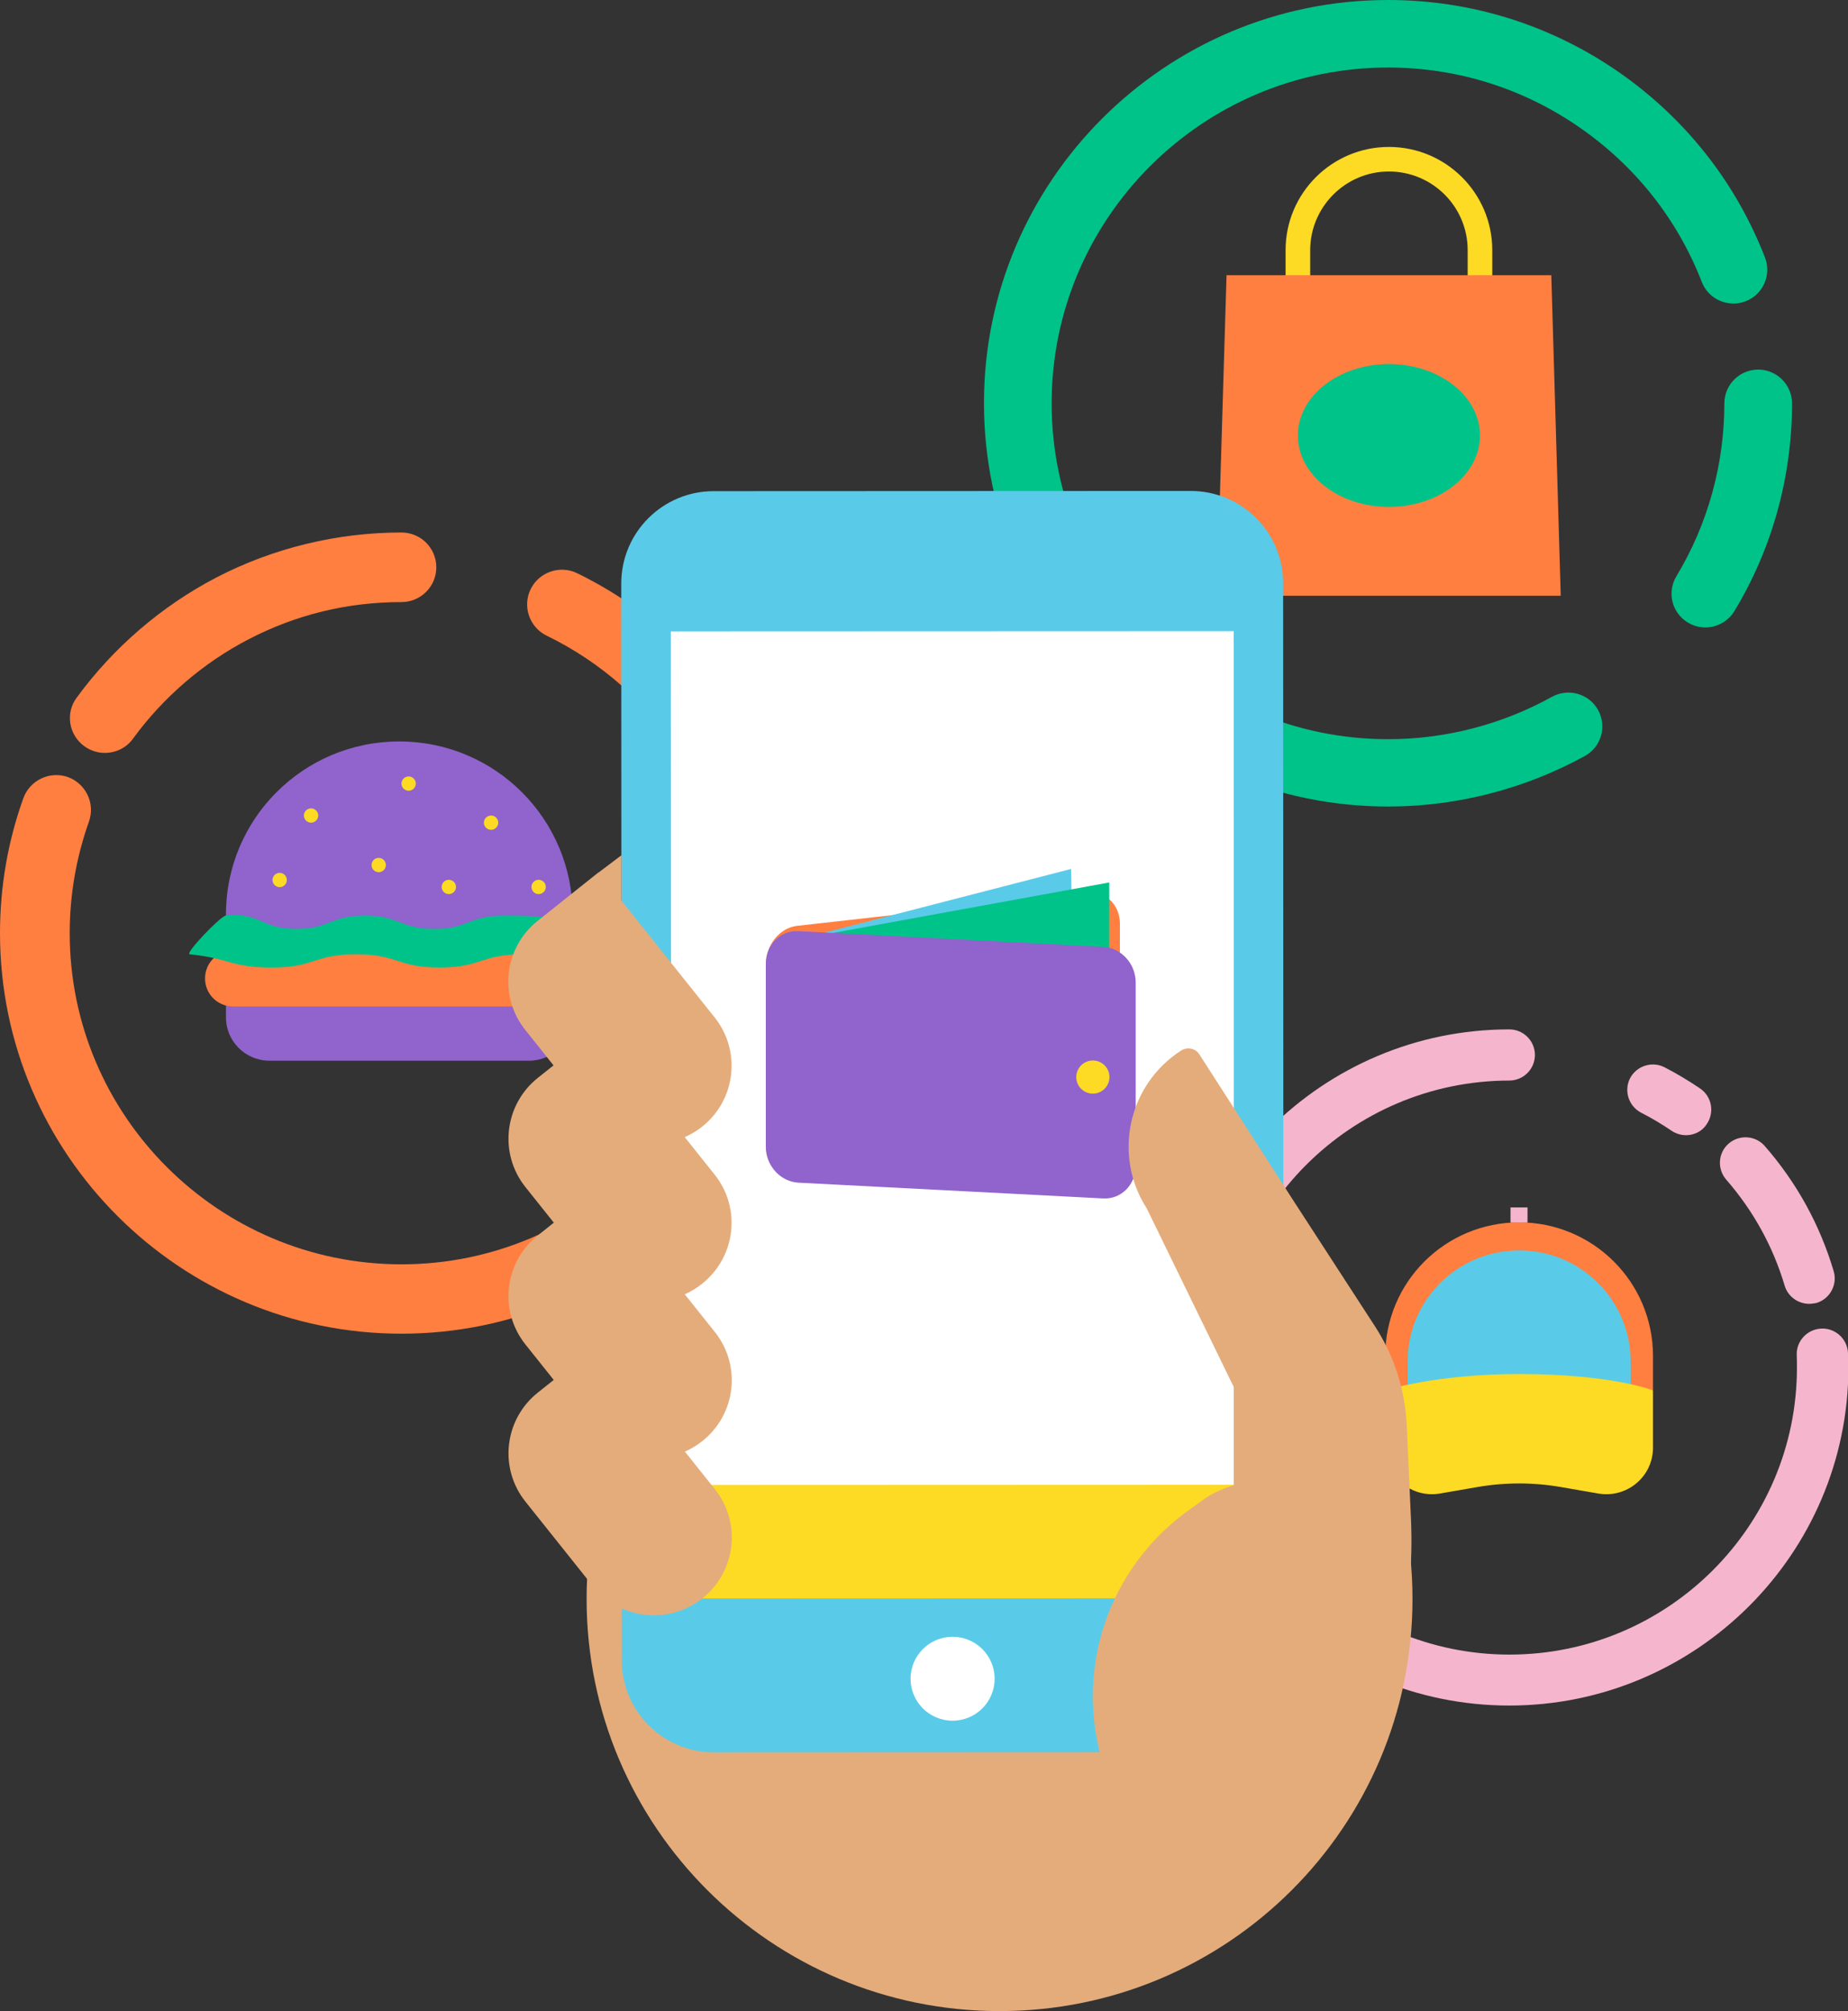 <svg width="159" height="173" viewBox="0 0 159 173" fill="none" xmlns="http://www.w3.org/2000/svg">
<rect x="0" y="0" width="159" height="173" fill="#333333" stroke="none"/>
<g clip-path="url(#clip0)">
<path d="M142.223 119.588H119.184V116.648C119.184 110.293 124.335 105.152 130.704 105.152C137.072 105.152 142.223 110.293 142.223 116.648V119.588Z" fill="#FF7F41"/>
<path d="M140.3 119.588H121.107V117.141C121.107 111.842 125.411 107.564 130.704 107.564C136.014 107.564 140.3 111.859 140.3 117.141V119.588Z" fill="#59CBE8"/>
<path d="M131.427 103.867H129.963V105.17H131.427V103.867Z" fill="#F5B6CD"/>
<path d="M137.513 128.478L134.267 127.915C131.903 127.51 129.504 127.51 127.14 127.915L123.894 128.478C121.442 128.901 119.184 127.017 119.184 124.535V119.605C119.184 119.605 123.488 118.197 130.704 118.197C138.677 118.197 142.223 119.605 142.223 119.605V124.535C142.223 127.017 139.983 128.901 137.513 128.478Z" fill="#FDDA24"/>
<path d="M34.347 63.781C26.109 63.781 19.441 70.436 19.441 78.657V80.488H49.272V78.657C49.254 70.436 42.586 63.781 34.347 63.781Z" fill="#9063CD"/>
<path d="M45.514 91.244H23.18C21.116 91.244 19.441 89.572 19.441 87.512V85.118H49.272V87.512C49.254 89.572 47.578 91.244 45.514 91.244Z" fill="#9063CD"/>
<path d="M48.548 86.579H20.058C18.717 86.579 17.641 85.505 17.641 84.167C17.641 82.829 18.717 81.755 20.058 81.755H48.548C49.889 81.755 50.965 82.829 50.965 84.167C50.983 85.488 49.889 86.579 48.548 86.579Z" fill="#FF7F41"/>
<path d="M49.237 79.15C46.273 78.851 46.308 78.763 43.327 78.763C40.345 78.763 40.345 79.907 37.364 79.907C34.383 79.907 34.383 78.763 31.401 78.763C28.42 78.763 28.42 79.907 25.439 79.907C22.457 79.907 22.387 78.463 19.423 78.763C18.964 78.816 15.859 82.055 16.318 82.09C19.882 82.46 19.846 83.234 23.445 83.234C27.044 83.234 27.044 82.09 30.625 82.09C34.224 82.09 34.224 83.234 37.805 83.234C41.404 83.234 41.404 82.09 44.985 82.09C48.566 82.09 48.813 83.586 52.218 82.477C52.994 82.231 49.678 79.185 49.237 79.15Z" fill="#00C389"/>
<path d="M35.159 68.024C35.5 68.024 35.776 67.748 35.776 67.408C35.776 67.067 35.5 66.792 35.159 66.792C34.818 66.792 34.541 67.067 34.541 67.408C34.541 67.748 34.818 68.024 35.159 68.024Z" fill="#FDDA24"/>
<path d="M24.063 76.316C24.404 76.316 24.68 76.04 24.68 75.7C24.68 75.359 24.404 75.084 24.063 75.084C23.722 75.084 23.445 75.359 23.445 75.7C23.445 76.04 23.722 76.316 24.063 76.316Z" fill="#FDDA24"/>
<path d="M26.762 70.77C27.103 70.77 27.379 70.494 27.379 70.154C27.379 69.814 27.103 69.538 26.762 69.538C26.421 69.538 26.144 69.814 26.144 70.154C26.144 70.494 26.421 70.77 26.762 70.77Z" fill="#FDDA24"/>
<path d="M32.583 75.031C32.924 75.031 33.201 74.755 33.201 74.414C33.201 74.074 32.924 73.798 32.583 73.798C32.242 73.798 31.966 74.074 31.966 74.414C31.966 74.755 32.242 75.031 32.583 75.031Z" fill="#FDDA24"/>
<path d="M42.251 71.386C42.592 71.386 42.868 71.111 42.868 70.77C42.868 70.43 42.592 70.154 42.251 70.154C41.91 70.154 41.633 70.43 41.633 70.77C41.633 71.111 41.91 71.386 42.251 71.386Z" fill="#FDDA24"/>
<path d="M46.343 76.914C46.684 76.914 46.961 76.638 46.961 76.298C46.961 75.958 46.684 75.682 46.343 75.682C46.002 75.682 45.726 75.958 45.726 76.298C45.726 76.638 46.002 76.914 46.343 76.914Z" fill="#FDDA24"/>
<path d="M38.617 76.914C38.958 76.914 39.234 76.638 39.234 76.298C39.234 75.958 38.958 75.682 38.617 75.682C38.276 75.682 37.999 75.958 37.999 76.298C37.999 76.638 38.276 76.914 38.617 76.914Z" fill="#FDDA24"/>
<path d="M128.393 26.864H110.61V21.513C110.61 16.619 114.597 12.64 119.501 12.64C124.406 12.64 128.393 16.619 128.393 21.513V26.864ZM112.727 24.752H126.276V21.513C126.276 17.78 123.241 14.753 119.501 14.753C115.761 14.753 112.727 17.798 112.727 21.53V24.752Z" fill="#FDDA24"/>
<path d="M134.285 51.247H104.7L105.53 23.678H133.473L134.285 51.247Z" fill="#FF7F41"/>
<path d="M34.541 114.729C15.489 114.729 0 99.272 0 80.277C0 76.298 0.67 72.39 2.011 68.658C2.576 67.109 4.287 66.299 5.839 66.845C7.392 67.408 8.203 69.115 7.656 70.665C6.563 73.746 5.998 76.967 5.998 80.277C5.998 95.98 18.805 108.761 34.541 108.761C50.277 108.761 63.085 95.98 63.085 80.277C63.085 74.837 61.55 69.556 58.622 64.996C55.781 60.542 51.777 56.986 47.031 54.68C45.55 53.958 44.932 52.162 45.655 50.684C46.379 49.205 48.178 48.589 49.66 49.31C55.393 52.109 60.245 56.423 63.667 61.792C67.195 67.32 69.065 73.71 69.065 80.294C69.065 99.272 53.576 114.729 34.541 114.729Z" fill="#FF7F41"/>
<path d="M9.015 64.767C8.397 64.767 7.78 64.574 7.251 64.186C5.91 63.218 5.61 61.334 6.598 60.014C9.738 55.718 13.884 52.145 18.611 49.68C23.498 47.145 29.002 45.807 34.541 45.807C36.2 45.807 37.54 47.145 37.54 48.8C37.54 50.455 36.2 51.793 34.541 51.793C29.902 51.793 25.474 52.867 21.381 54.997C17.482 57.021 14.042 59.979 11.449 63.535C10.867 64.345 9.95 64.767 9.015 64.767Z" fill="#FF7F41"/>
<path d="M145.063 97.652C144.64 97.652 144.199 97.529 143.811 97.265C142.982 96.702 142.1 96.174 141.2 95.716C140.124 95.153 139.701 93.832 140.247 92.758C140.812 91.684 142.135 91.262 143.211 91.808C144.27 92.353 145.293 92.97 146.281 93.639C147.286 94.325 147.533 95.698 146.845 96.702C146.457 97.318 145.769 97.652 145.063 97.652Z" fill="#F5B6CD"/>
<path d="M155.666 112.159C154.713 112.159 153.831 111.542 153.549 110.592C152.543 107.212 150.85 104.149 148.521 101.473C147.727 100.557 147.815 99.166 148.733 98.374C149.65 97.582 151.044 97.67 151.838 98.585C154.59 101.737 156.583 105.363 157.765 109.342C158.118 110.504 157.448 111.736 156.283 112.088C156.089 112.123 155.877 112.159 155.666 112.159Z" fill="#F5B6CD"/>
<path d="M129.857 146.716C113.786 146.716 100.714 133.671 100.714 117.634C100.714 101.596 113.786 88.551 129.857 88.551C131.074 88.551 132.062 89.537 132.062 90.752C132.062 91.966 131.074 92.952 129.857 92.952C116.22 92.97 105.141 104.043 105.141 117.651C105.141 131.26 116.238 142.333 129.874 142.333C143.511 142.333 154.607 131.26 154.607 117.651C154.607 117.299 154.607 116.93 154.59 116.577C154.537 115.363 155.489 114.342 156.707 114.289C157.924 114.236 158.947 115.187 159 116.401C159.018 116.824 159.035 117.246 159.035 117.669C159 133.671 145.928 146.716 129.857 146.716Z" fill="#F5B6CD"/>
<path d="M119.431 69.38C100.255 69.38 84.66 53.817 84.66 34.681C84.66 15.562 100.255 0 119.431 0C126.575 0 133.438 2.148 139.295 6.214C145.011 10.193 149.35 15.686 151.855 22.146C152.437 23.643 151.697 25.333 150.197 25.914C148.698 26.495 147.004 25.756 146.422 24.259C144.34 18.89 140.724 14.312 135.961 11.003C131.092 7.605 125.376 5.809 119.431 5.809C103.466 5.809 90.482 18.767 90.482 34.699C90.482 50.631 103.466 63.588 119.431 63.588C124.37 63.588 129.239 62.32 133.526 59.944C134.937 59.169 136.702 59.662 137.495 61.07C138.272 62.479 137.778 64.239 136.366 65.031C131.197 67.866 125.358 69.38 119.431 69.38Z" fill="#00C389"/>
<path d="M146.722 53.976C146.21 53.976 145.699 53.835 145.222 53.553C143.846 52.726 143.405 50.948 144.234 49.574C146.933 45.103 148.362 39.962 148.362 34.699C148.362 33.097 149.668 31.794 151.273 31.794C152.878 31.794 154.184 33.097 154.184 34.699C154.184 41.019 152.473 47.198 149.227 52.567C148.68 53.465 147.71 53.976 146.722 53.976Z" fill="#00C389"/>
<path d="M86.001 173C105.623 173 121.53 157.126 121.53 137.544C121.53 117.963 105.623 102.089 86.001 102.089C66.379 102.089 50.471 117.963 50.471 137.544C50.471 157.126 66.379 173 86.001 173Z" fill="#E4AC7B"/>
<path d="M102.478 150.73L61.444 150.748C57.052 150.748 53.488 147.192 53.488 142.808L53.453 50.191C53.453 45.807 57.016 42.251 61.409 42.251L102.442 42.233C106.835 42.233 110.399 45.789 110.399 50.173L110.434 142.791C110.451 147.174 106.888 150.73 102.478 150.73Z" fill="#59CBE8"/>
<path d="M81.961 148.019C83.958 148.019 85.577 146.403 85.577 144.41C85.577 142.417 83.958 140.801 81.961 140.801C79.964 140.801 78.344 142.417 78.344 144.41C78.344 146.403 79.964 148.019 81.961 148.019Z" fill="white"/>
<path d="M106.147 54.292L106.165 137.404H106.147L57.757 137.421V127.844L57.722 54.31L106.147 54.292Z" fill="white"/>
<path d="M93.675 76.826L68.589 79.643C67.107 79.801 65.907 81.263 65.907 82.9V98.638C65.907 100.275 67.107 101.455 68.589 101.279L93.675 98.462C95.156 98.304 96.356 96.843 96.356 95.205V82.424V79.467C96.356 77.847 95.156 76.668 93.675 76.826Z" fill="#FF7F41"/>
<path d="M68.836 80.77L92.158 74.749L92.281 82.812L68.836 80.77Z" fill="#59CBE8"/>
<path d="M68.836 80.77L95.439 75.911V84.167L68.836 80.77Z" fill="#00C389"/>
<path d="M94.927 81.456L68.695 80.101C67.142 80.013 65.89 81.28 65.89 82.9V98.638C65.89 100.275 67.142 101.649 68.695 101.737L94.91 103.092C96.462 103.18 97.715 101.913 97.715 100.293V87.512V84.555C97.732 82.917 96.48 81.544 94.927 81.456Z" fill="#9063CD"/>
<path d="M94.028 94.079C94.817 94.079 95.457 93.44 95.457 92.653C95.457 91.865 94.817 91.227 94.028 91.227C93.238 91.227 92.599 91.865 92.599 92.653C92.599 93.44 93.238 94.079 94.028 94.079Z" fill="#FDDA24"/>
<path d="M106.147 127.827H57.757V137.421H106.147V127.827Z" fill="#FDDA24"/>
<path d="M57.669 137.509V127.739H57.757L106.235 127.721V137.492H106.147L57.669 137.509ZM57.845 127.932V137.351L106.059 137.333V127.915L57.845 127.932Z" fill="#FDDA24"/>
<path d="M120.507 141.259C119.307 146.84 116.908 152.156 113.45 156.804C112.674 157.842 112.039 159.075 111.51 160.413C110.892 161.962 106.27 164.268 104.577 163.37L94.627 150.783C94.239 149.234 94.028 147.614 94.028 145.942C94.028 139.305 97.309 133.443 102.336 129.869C103.942 128.725 104.259 128.372 106.165 127.756V119.341L98.667 103.955C95.721 99.378 97.062 93.304 101.631 90.364C101.825 90.241 102.037 90.188 102.248 90.188C102.619 90.188 102.989 90.364 103.201 90.716L111.298 103.304L118.302 114.095C119.96 116.648 120.895 119.588 121.036 122.633L121.213 126.524L121.265 127.668V127.703L121.407 130.855C121.548 134.376 121.248 137.861 120.507 141.259Z" fill="#E4AC7B"/>
<path d="M94.645 150.783L104.595 163.37C99.69 160.8 96.021 156.258 94.645 150.783Z" fill="#E4AC7B"/>
<path d="M51.001 136.435L45.214 129.182C42.903 126.295 43.38 122.087 46.291 119.781L51.53 115.609L61.497 128.091C63.808 130.978 63.332 135.185 60.439 137.492C57.528 139.798 53.312 139.322 51.001 136.435Z" fill="#E4AC7B"/>
<path d="M51.001 122.915L45.214 115.662C42.903 112.775 43.38 108.567 46.291 106.261L51.53 102.089L61.497 114.571C63.808 117.458 63.332 121.665 60.421 123.971C57.51 126.278 53.294 125.802 51.001 122.915Z" fill="#E4AC7B"/>
<path d="M51.001 109.377L45.214 102.124C42.903 99.237 43.38 95.029 46.273 92.723L51.512 88.551L61.48 101.033C63.791 103.92 63.314 108.127 60.403 110.433C57.51 112.757 53.294 112.282 51.001 109.377Z" fill="#E4AC7B"/>
<path d="M51.512 75.048L53.47 73.569V80.77L51.512 75.048Z" fill="#E4AC7B"/>
<path d="M50.983 95.857L45.197 88.604C42.886 85.716 43.362 81.509 46.273 79.203L51.512 75.031L61.48 87.512C63.791 90.399 63.314 94.607 60.421 96.913C57.51 99.219 53.294 98.744 50.983 95.857Z" fill="#E4AC7B"/>
<path d="M119.501 43.606C123.827 43.606 127.334 40.856 127.334 37.462C127.334 34.069 123.827 31.319 119.501 31.319C115.176 31.319 111.669 34.069 111.669 37.462C111.669 40.856 115.176 43.606 119.501 43.606Z" fill="#00C389"/>
</g>
<defs>
<clipPath id="clip0">
<rect width="159" height="173" fill="white"/>
</clipPath>
</defs>
</svg>
